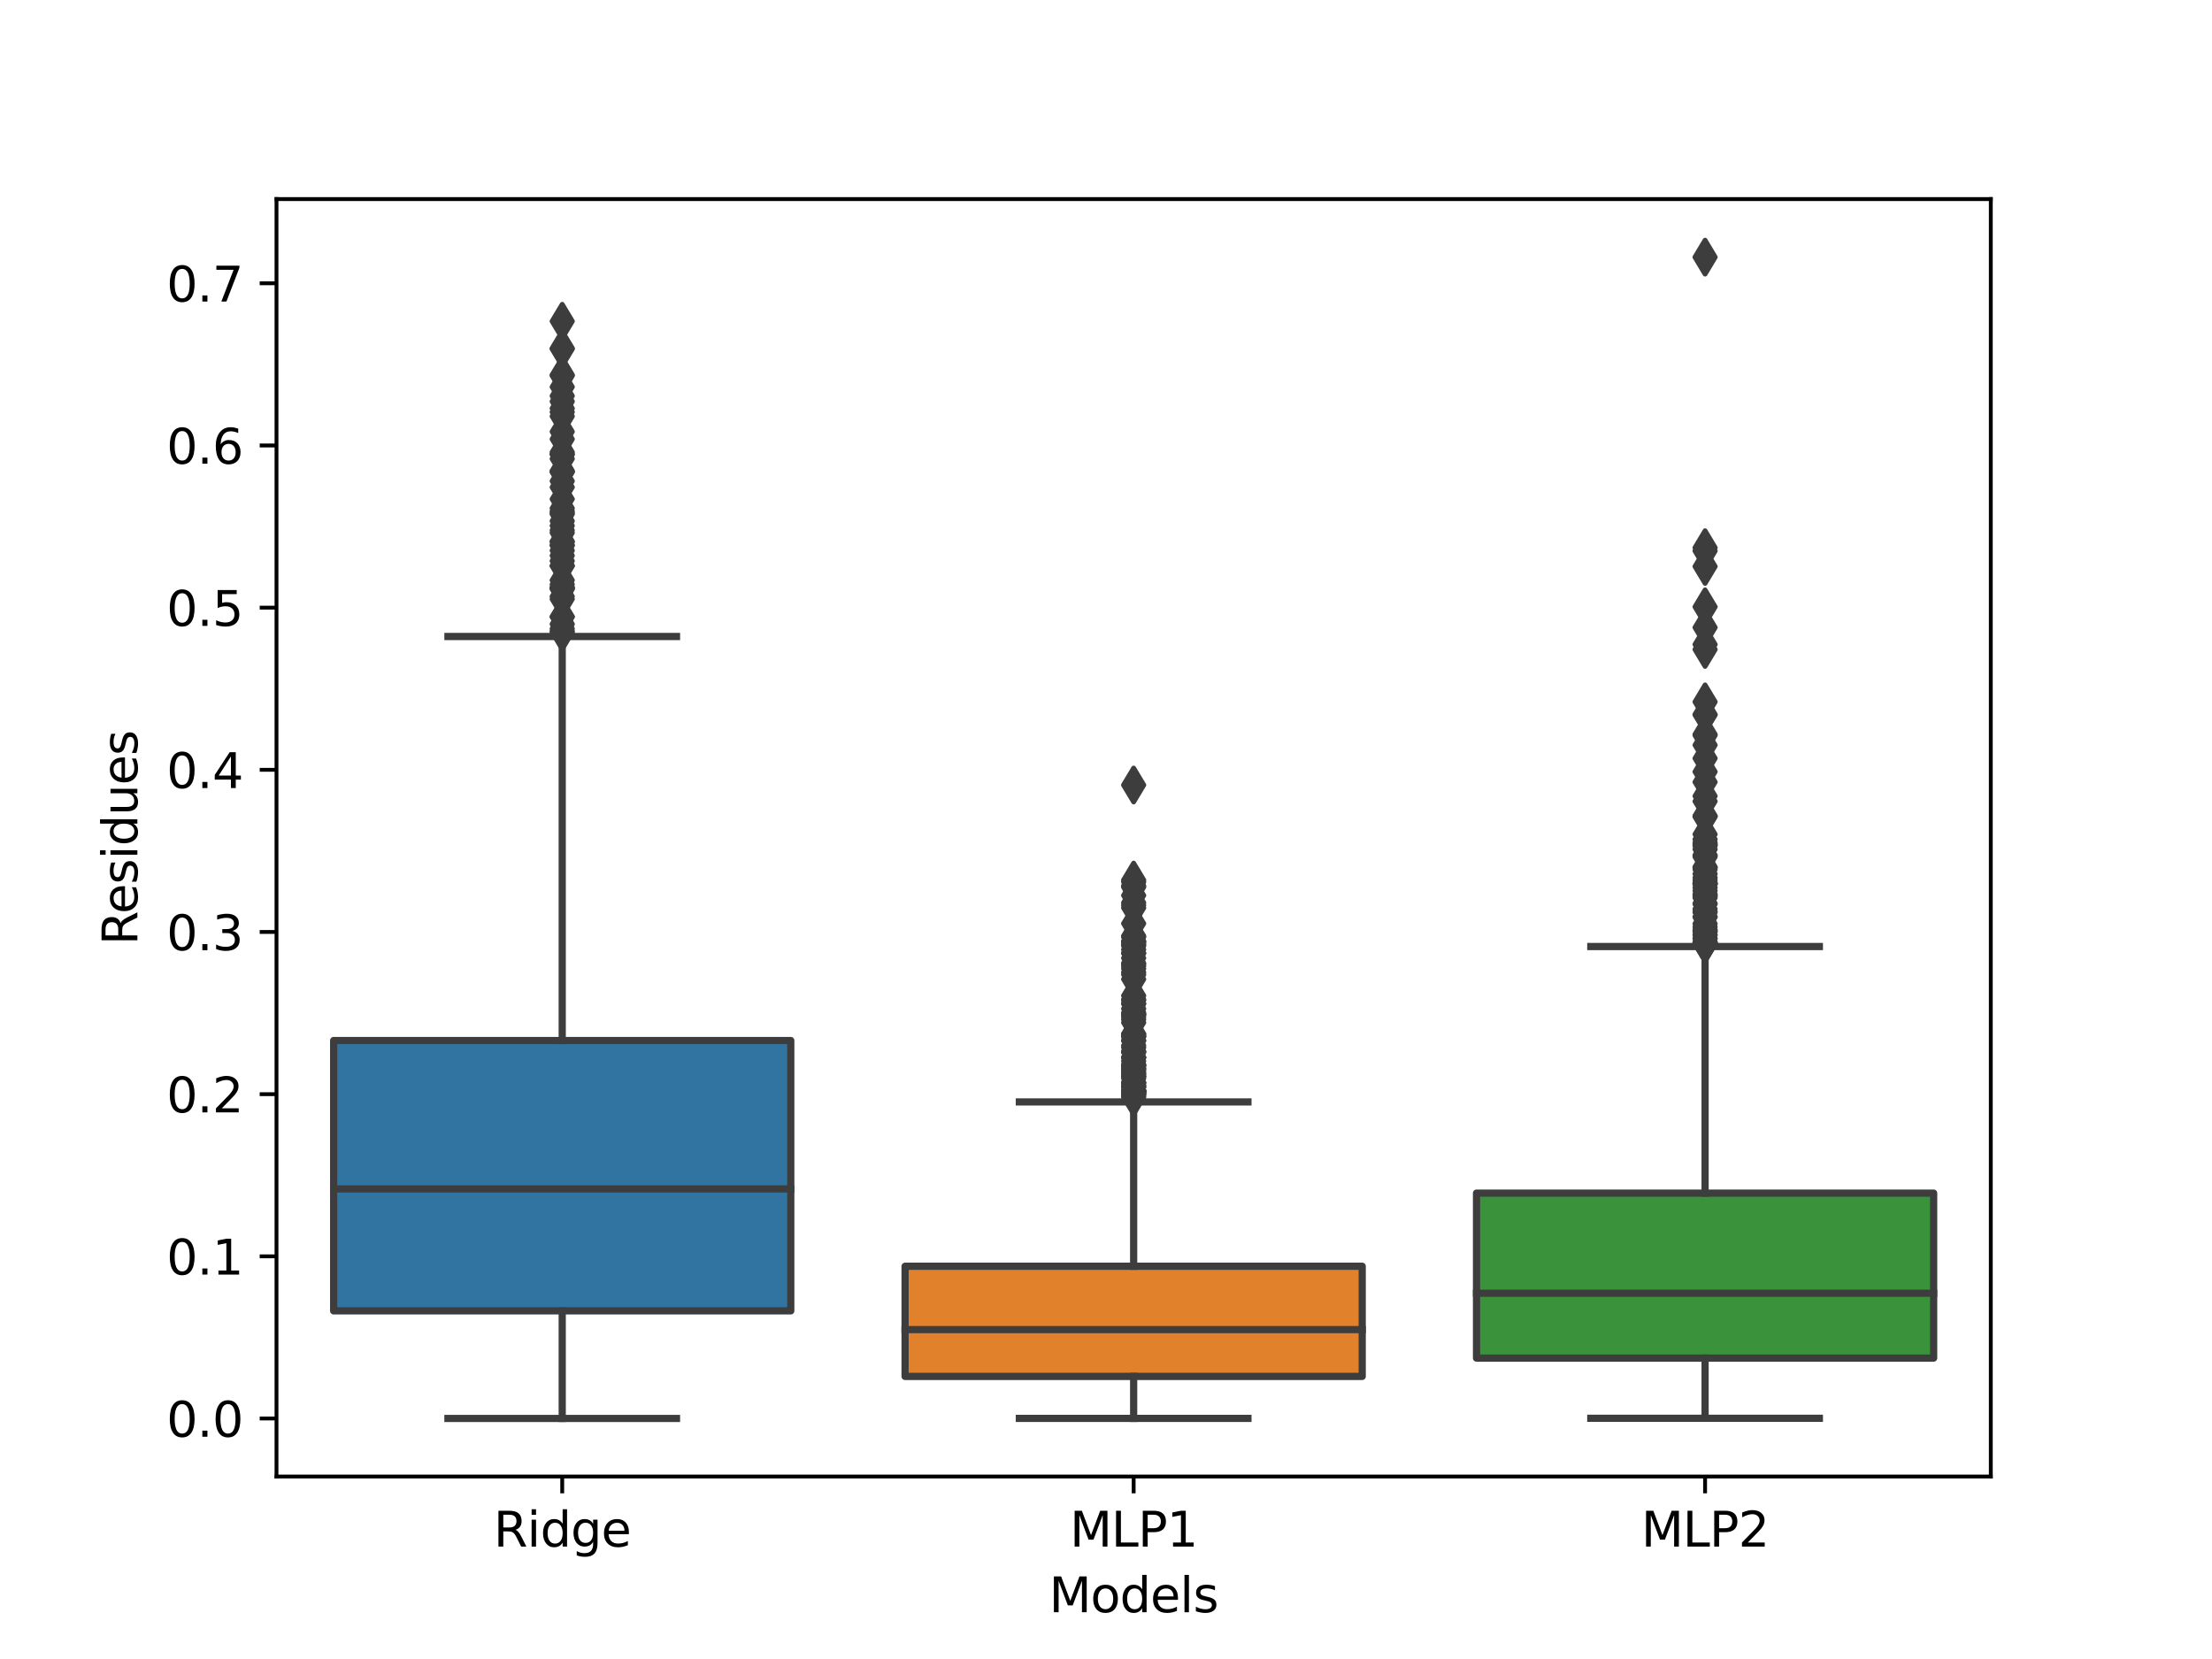<?xml version="1.0" encoding="utf-8" standalone="no"?>
<!DOCTYPE svg PUBLIC "-//W3C//DTD SVG 1.1//EN"
  "http://www.w3.org/Graphics/SVG/1.1/DTD/svg11.dtd">
<svg xmlns:xlink="http://www.w3.org/1999/xlink" width="460.8pt" height="345.6pt" viewBox="0 0 460.8 345.6" xmlns="http://www.w3.org/2000/svg" version="1.1">
 <defs>
  <style type="text/css">*{stroke-linejoin: round; stroke-linecap: butt}</style>
 </defs>
 <g id="figure_1">
  <g id="patch_1">
   <path d="M 0 345.6 
L 460.8 345.6 
L 460.8 0 
L 0 0 
z
" style="fill: #ffffff"/>
  </g>
  <g id="axes_1">
   <g id="patch_2">
    <path d="M 57.6 307.584 
L 414.72 307.584 
L 414.72 41.472 
L 57.6 41.472 
z
" style="fill: #ffffff"/>
   </g>
   <g id="patch_3">
    <path d="M 69.504 273.081 
L 164.736 273.081 
L 164.736 216.758 
L 69.504 216.758 
L 69.504 273.081 
z
" clip-path="url(#p93de36a800)" style="fill: #3274a1; stroke: #3d3d3d; stroke-width: 1.5; stroke-linejoin: miter"/>
   </g>
   <g id="patch_4">
    <path d="M 188.544 286.735 
L 283.776 286.735 
L 283.776 263.781 
L 188.544 263.781 
L 188.544 286.735 
z
" clip-path="url(#p93de36a800)" style="fill: #e1812c; stroke: #3d3d3d; stroke-width: 1.5; stroke-linejoin: miter"/>
   </g>
   <g id="patch_5">
    <path d="M 307.584 282.92 
L 402.816 282.92 
L 402.816 248.547 
L 307.584 248.547 
L 307.584 282.92 
z
" clip-path="url(#p93de36a800)" style="fill: #3a923a; stroke: #3d3d3d; stroke-width: 1.5; stroke-linejoin: miter"/>
   </g>
   <g id="matplotlib.axis_1">
    <g id="xtick_1">
     <g id="line2d_1">
      <defs>
       <path id="m344944b3ef" d="M 0 0 
L 0 3.5 
" style="stroke: #000000; stroke-width: 0.8"/>
      </defs>
      <g>
       <use xlink:href="#m344944b3ef" x="117.12" y="307.584" style="stroke: #000000; stroke-width: 0.8"/>
      </g>
     </g>
     <g id="text_1">
      <!-- Ridge -->
      <g transform="translate(102.832 322.182) scale(0.1 -0.1)">
       <defs>
        <path id="DejaVuSans-52" d="M 2841 2188 
Q 3044 2119 3236 1894 
Q 3428 1669 3622 1275 
L 4263 0 
L 3584 0 
L 2988 1197 
Q 2756 1666 2539 1819 
Q 2322 1972 1947 1972 
L 1259 1972 
L 1259 0 
L 628 0 
L 628 4666 
L 2053 4666 
Q 2853 4666 3247 4331 
Q 3641 3997 3641 3322 
Q 3641 2881 3436 2590 
Q 3231 2300 2841 2188 
z
M 1259 4147 
L 1259 2491 
L 2053 2491 
Q 2509 2491 2742 2702 
Q 2975 2913 2975 3322 
Q 2975 3731 2742 3939 
Q 2509 4147 2053 4147 
L 1259 4147 
z
" transform="scale(0.016)"/>
        <path id="DejaVuSans-69" d="M 603 3500 
L 1178 3500 
L 1178 0 
L 603 0 
L 603 3500 
z
M 603 4863 
L 1178 4863 
L 1178 4134 
L 603 4134 
L 603 4863 
z
" transform="scale(0.016)"/>
        <path id="DejaVuSans-64" d="M 2906 2969 
L 2906 4863 
L 3481 4863 
L 3481 0 
L 2906 0 
L 2906 525 
Q 2725 213 2448 61 
Q 2172 -91 1784 -91 
Q 1150 -91 751 415 
Q 353 922 353 1747 
Q 353 2572 751 3078 
Q 1150 3584 1784 3584 
Q 2172 3584 2448 3432 
Q 2725 3281 2906 2969 
z
M 947 1747 
Q 947 1113 1208 752 
Q 1469 391 1925 391 
Q 2381 391 2643 752 
Q 2906 1113 2906 1747 
Q 2906 2381 2643 2742 
Q 2381 3103 1925 3103 
Q 1469 3103 1208 2742 
Q 947 2381 947 1747 
z
" transform="scale(0.016)"/>
        <path id="DejaVuSans-67" d="M 2906 1791 
Q 2906 2416 2648 2759 
Q 2391 3103 1925 3103 
Q 1463 3103 1205 2759 
Q 947 2416 947 1791 
Q 947 1169 1205 825 
Q 1463 481 1925 481 
Q 2391 481 2648 825 
Q 2906 1169 2906 1791 
z
M 3481 434 
Q 3481 -459 3084 -895 
Q 2688 -1331 1869 -1331 
Q 1566 -1331 1297 -1286 
Q 1028 -1241 775 -1147 
L 775 -588 
Q 1028 -725 1275 -790 
Q 1522 -856 1778 -856 
Q 2344 -856 2625 -561 
Q 2906 -266 2906 331 
L 2906 616 
Q 2728 306 2450 153 
Q 2172 0 1784 0 
Q 1141 0 747 490 
Q 353 981 353 1791 
Q 353 2603 747 3093 
Q 1141 3584 1784 3584 
Q 2172 3584 2450 3431 
Q 2728 3278 2906 2969 
L 2906 3500 
L 3481 3500 
L 3481 434 
z
" transform="scale(0.016)"/>
        <path id="DejaVuSans-65" d="M 3597 1894 
L 3597 1613 
L 953 1613 
Q 991 1019 1311 708 
Q 1631 397 2203 397 
Q 2534 397 2845 478 
Q 3156 559 3463 722 
L 3463 178 
Q 3153 47 2828 -22 
Q 2503 -91 2169 -91 
Q 1331 -91 842 396 
Q 353 884 353 1716 
Q 353 2575 817 3079 
Q 1281 3584 2069 3584 
Q 2775 3584 3186 3129 
Q 3597 2675 3597 1894 
z
M 3022 2063 
Q 3016 2534 2758 2815 
Q 2500 3097 2075 3097 
Q 1594 3097 1305 2825 
Q 1016 2553 972 2059 
L 3022 2063 
z
" transform="scale(0.016)"/>
       </defs>
       <use xlink:href="#DejaVuSans-52"/>
       <use xlink:href="#DejaVuSans-69" x="69.482"/>
       <use xlink:href="#DejaVuSans-64" x="97.266"/>
       <use xlink:href="#DejaVuSans-67" x="160.742"/>
       <use xlink:href="#DejaVuSans-65" x="224.219"/>
      </g>
     </g>
    </g>
    <g id="xtick_2">
     <g id="line2d_2">
      <g>
       <use xlink:href="#m344944b3ef" x="236.16" y="307.584" style="stroke: #000000; stroke-width: 0.8"/>
      </g>
     </g>
     <g id="text_2">
      <!-- MLP1 -->
      <g transform="translate(222.864 322.182) scale(0.1 -0.1)">
       <defs>
        <path id="DejaVuSans-4d" d="M 628 4666 
L 1569 4666 
L 2759 1491 
L 3956 4666 
L 4897 4666 
L 4897 0 
L 4281 0 
L 4281 4097 
L 3078 897 
L 2444 897 
L 1241 4097 
L 1241 0 
L 628 0 
L 628 4666 
z
" transform="scale(0.016)"/>
        <path id="DejaVuSans-4c" d="M 628 4666 
L 1259 4666 
L 1259 531 
L 3531 531 
L 3531 0 
L 628 0 
L 628 4666 
z
" transform="scale(0.016)"/>
        <path id="DejaVuSans-50" d="M 1259 4147 
L 1259 2394 
L 2053 2394 
Q 2494 2394 2734 2622 
Q 2975 2850 2975 3272 
Q 2975 3691 2734 3919 
Q 2494 4147 2053 4147 
L 1259 4147 
z
M 628 4666 
L 2053 4666 
Q 2838 4666 3239 4311 
Q 3641 3956 3641 3272 
Q 3641 2581 3239 2228 
Q 2838 1875 2053 1875 
L 1259 1875 
L 1259 0 
L 628 0 
L 628 4666 
z
" transform="scale(0.016)"/>
        <path id="DejaVuSans-31" d="M 794 531 
L 1825 531 
L 1825 4091 
L 703 3866 
L 703 4441 
L 1819 4666 
L 2450 4666 
L 2450 531 
L 3481 531 
L 3481 0 
L 794 0 
L 794 531 
z
" transform="scale(0.016)"/>
       </defs>
       <use xlink:href="#DejaVuSans-4d"/>
       <use xlink:href="#DejaVuSans-4c" x="86.279"/>
       <use xlink:href="#DejaVuSans-50" x="141.992"/>
       <use xlink:href="#DejaVuSans-31" x="202.295"/>
      </g>
     </g>
    </g>
    <g id="xtick_3">
     <g id="line2d_3">
      <g>
       <use xlink:href="#m344944b3ef" x="355.2" y="307.584" style="stroke: #000000; stroke-width: 0.8"/>
      </g>
     </g>
     <g id="text_3">
      <!-- MLP2 -->
      <g transform="translate(341.904 322.182) scale(0.1 -0.1)">
       <defs>
        <path id="DejaVuSans-32" d="M 1228 531 
L 3431 531 
L 3431 0 
L 469 0 
L 469 531 
Q 828 903 1448 1529 
Q 2069 2156 2228 2338 
Q 2531 2678 2651 2914 
Q 2772 3150 2772 3378 
Q 2772 3750 2511 3984 
Q 2250 4219 1831 4219 
Q 1534 4219 1204 4116 
Q 875 4013 500 3803 
L 500 4441 
Q 881 4594 1212 4672 
Q 1544 4750 1819 4750 
Q 2544 4750 2975 4387 
Q 3406 4025 3406 3419 
Q 3406 3131 3298 2873 
Q 3191 2616 2906 2266 
Q 2828 2175 2409 1742 
Q 1991 1309 1228 531 
z
" transform="scale(0.016)"/>
       </defs>
       <use xlink:href="#DejaVuSans-4d"/>
       <use xlink:href="#DejaVuSans-4c" x="86.279"/>
       <use xlink:href="#DejaVuSans-50" x="141.992"/>
       <use xlink:href="#DejaVuSans-32" x="202.295"/>
      </g>
     </g>
    </g>
    <g id="text_4">
     <!-- Models -->
     <g transform="translate(218.542 335.861) scale(0.1 -0.1)">
      <defs>
       <path id="DejaVuSans-6f" d="M 1959 3097 
Q 1497 3097 1228 2736 
Q 959 2375 959 1747 
Q 959 1119 1226 758 
Q 1494 397 1959 397 
Q 2419 397 2687 759 
Q 2956 1122 2956 1747 
Q 2956 2369 2687 2733 
Q 2419 3097 1959 3097 
z
M 1959 3584 
Q 2709 3584 3137 3096 
Q 3566 2609 3566 1747 
Q 3566 888 3137 398 
Q 2709 -91 1959 -91 
Q 1206 -91 779 398 
Q 353 888 353 1747 
Q 353 2609 779 3096 
Q 1206 3584 1959 3584 
z
" transform="scale(0.016)"/>
       <path id="DejaVuSans-6c" d="M 603 4863 
L 1178 4863 
L 1178 0 
L 603 0 
L 603 4863 
z
" transform="scale(0.016)"/>
       <path id="DejaVuSans-73" d="M 2834 3397 
L 2834 2853 
Q 2591 2978 2328 3040 
Q 2066 3103 1784 3103 
Q 1356 3103 1142 2972 
Q 928 2841 928 2578 
Q 928 2378 1081 2264 
Q 1234 2150 1697 2047 
L 1894 2003 
Q 2506 1872 2764 1633 
Q 3022 1394 3022 966 
Q 3022 478 2636 193 
Q 2250 -91 1575 -91 
Q 1294 -91 989 -36 
Q 684 19 347 128 
L 347 722 
Q 666 556 975 473 
Q 1284 391 1588 391 
Q 1994 391 2212 530 
Q 2431 669 2431 922 
Q 2431 1156 2273 1281 
Q 2116 1406 1581 1522 
L 1381 1569 
Q 847 1681 609 1914 
Q 372 2147 372 2553 
Q 372 3047 722 3315 
Q 1072 3584 1716 3584 
Q 2034 3584 2315 3537 
Q 2597 3491 2834 3397 
z
" transform="scale(0.016)"/>
      </defs>
      <use xlink:href="#DejaVuSans-4d"/>
      <use xlink:href="#DejaVuSans-6f" x="86.279"/>
      <use xlink:href="#DejaVuSans-64" x="147.461"/>
      <use xlink:href="#DejaVuSans-65" x="210.938"/>
      <use xlink:href="#DejaVuSans-6c" x="272.461"/>
      <use xlink:href="#DejaVuSans-73" x="300.244"/>
     </g>
    </g>
   </g>
   <g id="matplotlib.axis_2">
    <g id="ytick_1">
     <g id="line2d_4">
      <defs>
       <path id="m35e9b4417d" d="M 0 0 
L -3.5 0 
" style="stroke: #000000; stroke-width: 0.8"/>
      </defs>
      <g>
       <use xlink:href="#m35e9b4417d" x="57.6" y="295.499" style="stroke: #000000; stroke-width: 0.8"/>
      </g>
     </g>
     <g id="text_5">
      <!-- 0.0 -->
      <g transform="translate(34.697 299.298) scale(0.1 -0.1)">
       <defs>
        <path id="DejaVuSans-30" d="M 2034 4250 
Q 1547 4250 1301 3770 
Q 1056 3291 1056 2328 
Q 1056 1369 1301 889 
Q 1547 409 2034 409 
Q 2525 409 2770 889 
Q 3016 1369 3016 2328 
Q 3016 3291 2770 3770 
Q 2525 4250 2034 4250 
z
M 2034 4750 
Q 2819 4750 3233 4129 
Q 3647 3509 3647 2328 
Q 3647 1150 3233 529 
Q 2819 -91 2034 -91 
Q 1250 -91 836 529 
Q 422 1150 422 2328 
Q 422 3509 836 4129 
Q 1250 4750 2034 4750 
z
" transform="scale(0.016)"/>
        <path id="DejaVuSans-2e" d="M 684 794 
L 1344 794 
L 1344 0 
L 684 0 
L 684 794 
z
" transform="scale(0.016)"/>
       </defs>
       <use xlink:href="#DejaVuSans-30"/>
       <use xlink:href="#DejaVuSans-2e" x="63.623"/>
       <use xlink:href="#DejaVuSans-30" x="95.41"/>
      </g>
     </g>
    </g>
    <g id="ytick_2">
     <g id="line2d_5">
      <g>
       <use xlink:href="#m35e9b4417d" x="57.6" y="261.715" style="stroke: #000000; stroke-width: 0.8"/>
      </g>
     </g>
     <g id="text_6">
      <!-- 0.1 -->
      <g transform="translate(34.697 265.515) scale(0.1 -0.1)">
       <use xlink:href="#DejaVuSans-30"/>
       <use xlink:href="#DejaVuSans-2e" x="63.623"/>
       <use xlink:href="#DejaVuSans-31" x="95.41"/>
      </g>
     </g>
    </g>
    <g id="ytick_3">
     <g id="line2d_6">
      <g>
       <use xlink:href="#m35e9b4417d" x="57.6" y="227.932" style="stroke: #000000; stroke-width: 0.8"/>
      </g>
     </g>
     <g id="text_7">
      <!-- 0.2 -->
      <g transform="translate(34.697 231.731) scale(0.1 -0.1)">
       <use xlink:href="#DejaVuSans-30"/>
       <use xlink:href="#DejaVuSans-2e" x="63.623"/>
       <use xlink:href="#DejaVuSans-32" x="95.41"/>
      </g>
     </g>
    </g>
    <g id="ytick_4">
     <g id="line2d_7">
      <g>
       <use xlink:href="#m35e9b4417d" x="57.6" y="194.149" style="stroke: #000000; stroke-width: 0.8"/>
      </g>
     </g>
     <g id="text_8">
      <!-- 0.3 -->
      <g transform="translate(34.697 197.948) scale(0.1 -0.1)">
       <defs>
        <path id="DejaVuSans-33" d="M 2597 2516 
Q 3050 2419 3304 2112 
Q 3559 1806 3559 1356 
Q 3559 666 3084 287 
Q 2609 -91 1734 -91 
Q 1441 -91 1130 -33 
Q 819 25 488 141 
L 488 750 
Q 750 597 1062 519 
Q 1375 441 1716 441 
Q 2309 441 2620 675 
Q 2931 909 2931 1356 
Q 2931 1769 2642 2001 
Q 2353 2234 1838 2234 
L 1294 2234 
L 1294 2753 
L 1863 2753 
Q 2328 2753 2575 2939 
Q 2822 3125 2822 3475 
Q 2822 3834 2567 4026 
Q 2313 4219 1838 4219 
Q 1578 4219 1281 4162 
Q 984 4106 628 3988 
L 628 4550 
Q 988 4650 1302 4700 
Q 1616 4750 1894 4750 
Q 2613 4750 3031 4423 
Q 3450 4097 3450 3541 
Q 3450 3153 3228 2886 
Q 3006 2619 2597 2516 
z
" transform="scale(0.016)"/>
       </defs>
       <use xlink:href="#DejaVuSans-30"/>
       <use xlink:href="#DejaVuSans-2e" x="63.623"/>
       <use xlink:href="#DejaVuSans-33" x="95.41"/>
      </g>
     </g>
    </g>
    <g id="ytick_5">
     <g id="line2d_8">
      <g>
       <use xlink:href="#m35e9b4417d" x="57.6" y="160.365" style="stroke: #000000; stroke-width: 0.8"/>
      </g>
     </g>
     <g id="text_9">
      <!-- 0.4 -->
      <g transform="translate(34.697 164.165) scale(0.1 -0.1)">
       <defs>
        <path id="DejaVuSans-34" d="M 2419 4116 
L 825 1625 
L 2419 1625 
L 2419 4116 
z
M 2253 4666 
L 3047 4666 
L 3047 1625 
L 3713 1625 
L 3713 1100 
L 3047 1100 
L 3047 0 
L 2419 0 
L 2419 1100 
L 313 1100 
L 313 1709 
L 2253 4666 
z
" transform="scale(0.016)"/>
       </defs>
       <use xlink:href="#DejaVuSans-30"/>
       <use xlink:href="#DejaVuSans-2e" x="63.623"/>
       <use xlink:href="#DejaVuSans-34" x="95.41"/>
      </g>
     </g>
    </g>
    <g id="ytick_6">
     <g id="line2d_9">
      <g>
       <use xlink:href="#m35e9b4417d" x="57.6" y="126.582" style="stroke: #000000; stroke-width: 0.8"/>
      </g>
     </g>
     <g id="text_10">
      <!-- 0.5 -->
      <g transform="translate(34.697 130.381) scale(0.1 -0.1)">
       <defs>
        <path id="DejaVuSans-35" d="M 691 4666 
L 3169 4666 
L 3169 4134 
L 1269 4134 
L 1269 2991 
Q 1406 3038 1543 3061 
Q 1681 3084 1819 3084 
Q 2600 3084 3056 2656 
Q 3513 2228 3513 1497 
Q 3513 744 3044 326 
Q 2575 -91 1722 -91 
Q 1428 -91 1123 -41 
Q 819 9 494 109 
L 494 744 
Q 775 591 1075 516 
Q 1375 441 1709 441 
Q 2250 441 2565 725 
Q 2881 1009 2881 1497 
Q 2881 1984 2565 2268 
Q 2250 2553 1709 2553 
Q 1456 2553 1204 2497 
Q 953 2441 691 2322 
L 691 4666 
z
" transform="scale(0.016)"/>
       </defs>
       <use xlink:href="#DejaVuSans-30"/>
       <use xlink:href="#DejaVuSans-2e" x="63.623"/>
       <use xlink:href="#DejaVuSans-35" x="95.41"/>
      </g>
     </g>
    </g>
    <g id="ytick_7">
     <g id="line2d_10">
      <g>
       <use xlink:href="#m35e9b4417d" x="57.6" y="92.799" style="stroke: #000000; stroke-width: 0.8"/>
      </g>
     </g>
     <g id="text_11">
      <!-- 0.6 -->
      <g transform="translate(34.697 96.598) scale(0.1 -0.1)">
       <defs>
        <path id="DejaVuSans-36" d="M 2113 2584 
Q 1688 2584 1439 2293 
Q 1191 2003 1191 1497 
Q 1191 994 1439 701 
Q 1688 409 2113 409 
Q 2538 409 2786 701 
Q 3034 994 3034 1497 
Q 3034 2003 2786 2293 
Q 2538 2584 2113 2584 
z
M 3366 4563 
L 3366 3988 
Q 3128 4100 2886 4159 
Q 2644 4219 2406 4219 
Q 1781 4219 1451 3797 
Q 1122 3375 1075 2522 
Q 1259 2794 1537 2939 
Q 1816 3084 2150 3084 
Q 2853 3084 3261 2657 
Q 3669 2231 3669 1497 
Q 3669 778 3244 343 
Q 2819 -91 2113 -91 
Q 1303 -91 875 529 
Q 447 1150 447 2328 
Q 447 3434 972 4092 
Q 1497 4750 2381 4750 
Q 2619 4750 2861 4703 
Q 3103 4656 3366 4563 
z
" transform="scale(0.016)"/>
       </defs>
       <use xlink:href="#DejaVuSans-30"/>
       <use xlink:href="#DejaVuSans-2e" x="63.623"/>
       <use xlink:href="#DejaVuSans-36" x="95.41"/>
      </g>
     </g>
    </g>
    <g id="ytick_8">
     <g id="line2d_11">
      <g>
       <use xlink:href="#m35e9b4417d" x="57.6" y="59.015" style="stroke: #000000; stroke-width: 0.8"/>
      </g>
     </g>
     <g id="text_12">
      <!-- 0.7 -->
      <g transform="translate(34.697 62.815) scale(0.1 -0.1)">
       <defs>
        <path id="DejaVuSans-37" d="M 525 4666 
L 3525 4666 
L 3525 4397 
L 1831 0 
L 1172 0 
L 2766 4134 
L 525 4134 
L 525 4666 
z
" transform="scale(0.016)"/>
       </defs>
       <use xlink:href="#DejaVuSans-30"/>
       <use xlink:href="#DejaVuSans-2e" x="63.623"/>
       <use xlink:href="#DejaVuSans-37" x="95.41"/>
      </g>
     </g>
    </g>
    <g id="text_13">
     <!-- Residues -->
     <g transform="translate(28.617 196.872) rotate(-90) scale(0.1 -0.1)">
      <defs>
       <path id="DejaVuSans-75" d="M 544 1381 
L 544 3500 
L 1119 3500 
L 1119 1403 
Q 1119 906 1312 657 
Q 1506 409 1894 409 
Q 2359 409 2629 706 
Q 2900 1003 2900 1516 
L 2900 3500 
L 3475 3500 
L 3475 0 
L 2900 0 
L 2900 538 
Q 2691 219 2414 64 
Q 2138 -91 1772 -91 
Q 1169 -91 856 284 
Q 544 659 544 1381 
z
M 1991 3584 
L 1991 3584 
z
" transform="scale(0.016)"/>
      </defs>
      <use xlink:href="#DejaVuSans-52"/>
      <use xlink:href="#DejaVuSans-65" x="64.982"/>
      <use xlink:href="#DejaVuSans-73" x="126.506"/>
      <use xlink:href="#DejaVuSans-69" x="178.605"/>
      <use xlink:href="#DejaVuSans-64" x="206.389"/>
      <use xlink:href="#DejaVuSans-75" x="269.865"/>
      <use xlink:href="#DejaVuSans-65" x="333.244"/>
      <use xlink:href="#DejaVuSans-73" x="394.768"/>
     </g>
    </g>
   </g>
   <g id="line2d_12">
    <path d="M 117.12 273.081 
L 117.12 295.488 
" clip-path="url(#p93de36a800)" style="fill: none; stroke: #3d3d3d; stroke-width: 1.5; stroke-linecap: square"/>
   </g>
   <g id="line2d_13">
    <path d="M 117.12 216.758 
L 117.12 132.593 
" clip-path="url(#p93de36a800)" style="fill: none; stroke: #3d3d3d; stroke-width: 1.5; stroke-linecap: square"/>
   </g>
   <g id="line2d_14">
    <path d="M 93.312 295.488 
L 140.928 295.488 
" clip-path="url(#p93de36a800)" style="fill: none; stroke: #3d3d3d; stroke-width: 1.5; stroke-linecap: square"/>
   </g>
   <g id="line2d_15">
    <path d="M 93.312 132.593 
L 140.928 132.593 
" clip-path="url(#p93de36a800)" style="fill: none; stroke: #3d3d3d; stroke-width: 1.5; stroke-linecap: square"/>
   </g>
   <g id="line2d_16">
    <defs>
     <path id="m64e83b81c3" d="M -0 3.536 
L 2.121 0 
L -0 -3.536 
L -2.121 -0 
z
" style="stroke: #3d3d3d; stroke-linejoin: miter"/>
    </defs>
    <g clip-path="url(#p93de36a800)">
     <use xlink:href="#m64e83b81c3" x="117.12" y="131.683" style="fill: #3d3d3d; stroke: #3d3d3d; stroke-linejoin: miter"/>
     <use xlink:href="#m64e83b81c3" x="117.12" y="128.466" style="fill: #3d3d3d; stroke: #3d3d3d; stroke-linejoin: miter"/>
     <use xlink:href="#m64e83b81c3" x="117.12" y="116.856" style="fill: #3d3d3d; stroke: #3d3d3d; stroke-linejoin: miter"/>
     <use xlink:href="#m64e83b81c3" x="117.12" y="91.475" style="fill: #3d3d3d; stroke: #3d3d3d; stroke-linejoin: miter"/>
     <use xlink:href="#m64e83b81c3" x="117.12" y="83.643" style="fill: #3d3d3d; stroke: #3d3d3d; stroke-linejoin: miter"/>
     <use xlink:href="#m64e83b81c3" x="117.12" y="85.083" style="fill: #3d3d3d; stroke: #3d3d3d; stroke-linejoin: miter"/>
     <use xlink:href="#m64e83b81c3" x="117.12" y="98.247" style="fill: #3d3d3d; stroke: #3d3d3d; stroke-linejoin: miter"/>
     <use xlink:href="#m64e83b81c3" x="117.12" y="101.491" style="fill: #3d3d3d; stroke: #3d3d3d; stroke-linejoin: miter"/>
     <use xlink:href="#m64e83b81c3" x="117.12" y="95.574" style="fill: #3d3d3d; stroke: #3d3d3d; stroke-linejoin: miter"/>
     <use xlink:href="#m64e83b81c3" x="117.12" y="100.223" style="fill: #3d3d3d; stroke: #3d3d3d; stroke-linejoin: miter"/>
     <use xlink:href="#m64e83b81c3" x="117.12" y="124.246" style="fill: #3d3d3d; stroke: #3d3d3d; stroke-linejoin: miter"/>
     <use xlink:href="#m64e83b81c3" x="117.12" y="82.473" style="fill: #3d3d3d; stroke: #3d3d3d; stroke-linejoin: miter"/>
     <use xlink:href="#m64e83b81c3" x="117.12" y="98.363" style="fill: #3d3d3d; stroke: #3d3d3d; stroke-linejoin: miter"/>
     <use xlink:href="#m64e83b81c3" x="117.12" y="94.696" style="fill: #3d3d3d; stroke: #3d3d3d; stroke-linejoin: miter"/>
     <use xlink:href="#m64e83b81c3" x="117.12" y="121.749" style="fill: #3d3d3d; stroke: #3d3d3d; stroke-linejoin: miter"/>
     <use xlink:href="#m64e83b81c3" x="117.12" y="108.532" style="fill: #3d3d3d; stroke: #3d3d3d; stroke-linejoin: miter"/>
     <use xlink:href="#m64e83b81c3" x="117.12" y="109.519" style="fill: #3d3d3d; stroke: #3d3d3d; stroke-linejoin: miter"/>
     <use xlink:href="#m64e83b81c3" x="117.12" y="106.459" style="fill: #3d3d3d; stroke: #3d3d3d; stroke-linejoin: miter"/>
     <use xlink:href="#m64e83b81c3" x="117.12" y="122.601" style="fill: #3d3d3d; stroke: #3d3d3d; stroke-linejoin: miter"/>
     <use xlink:href="#m64e83b81c3" x="117.12" y="112.757" style="fill: #3d3d3d; stroke: #3d3d3d; stroke-linejoin: miter"/>
     <use xlink:href="#m64e83b81c3" x="117.12" y="113.571" style="fill: #3d3d3d; stroke: #3d3d3d; stroke-linejoin: miter"/>
     <use xlink:href="#m64e83b81c3" x="117.12" y="122.715" style="fill: #3d3d3d; stroke: #3d3d3d; stroke-linejoin: miter"/>
     <use xlink:href="#m64e83b81c3" x="117.12" y="80.598" style="fill: #3d3d3d; stroke: #3d3d3d; stroke-linejoin: miter"/>
     <use xlink:href="#m64e83b81c3" x="117.12" y="112.929" style="fill: #3d3d3d; stroke: #3d3d3d; stroke-linejoin: miter"/>
     <use xlink:href="#m64e83b81c3" x="117.12" y="113.635" style="fill: #3d3d3d; stroke: #3d3d3d; stroke-linejoin: miter"/>
     <use xlink:href="#m64e83b81c3" x="117.12" y="111.003" style="fill: #3d3d3d; stroke: #3d3d3d; stroke-linejoin: miter"/>
     <use xlink:href="#m64e83b81c3" x="117.12" y="106.847" style="fill: #3d3d3d; stroke: #3d3d3d; stroke-linejoin: miter"/>
     <use xlink:href="#m64e83b81c3" x="117.12" y="128.495" style="fill: #3d3d3d; stroke: #3d3d3d; stroke-linejoin: miter"/>
     <use xlink:href="#m64e83b81c3" x="117.12" y="86.721" style="fill: #3d3d3d; stroke: #3d3d3d; stroke-linejoin: miter"/>
     <use xlink:href="#m64e83b81c3" x="117.12" y="114.686" style="fill: #3d3d3d; stroke: #3d3d3d; stroke-linejoin: miter"/>
     <use xlink:href="#m64e83b81c3" x="117.12" y="72.684" style="fill: #3d3d3d; stroke: #3d3d3d; stroke-linejoin: miter"/>
     <use xlink:href="#m64e83b81c3" x="117.12" y="122.356" style="fill: #3d3d3d; stroke: #3d3d3d; stroke-linejoin: miter"/>
     <use xlink:href="#m64e83b81c3" x="117.12" y="130.974" style="fill: #3d3d3d; stroke: #3d3d3d; stroke-linejoin: miter"/>
     <use xlink:href="#m64e83b81c3" x="117.12" y="107.11" style="fill: #3d3d3d; stroke: #3d3d3d; stroke-linejoin: miter"/>
     <use xlink:href="#m64e83b81c3" x="117.12" y="117.877" style="fill: #3d3d3d; stroke: #3d3d3d; stroke-linejoin: miter"/>
     <use xlink:href="#m64e83b81c3" x="117.12" y="85.843" style="fill: #3d3d3d; stroke: #3d3d3d; stroke-linejoin: miter"/>
     <use xlink:href="#m64e83b81c3" x="117.12" y="94.185" style="fill: #3d3d3d; stroke: #3d3d3d; stroke-linejoin: miter"/>
     <use xlink:href="#m64e83b81c3" x="117.12" y="98.066" style="fill: #3d3d3d; stroke: #3d3d3d; stroke-linejoin: miter"/>
     <use xlink:href="#m64e83b81c3" x="117.12" y="120.872" style="fill: #3d3d3d; stroke: #3d3d3d; stroke-linejoin: miter"/>
     <use xlink:href="#m64e83b81c3" x="117.12" y="117.868" style="fill: #3d3d3d; stroke: #3d3d3d; stroke-linejoin: miter"/>
     <use xlink:href="#m64e83b81c3" x="117.12" y="124.799" style="fill: #3d3d3d; stroke: #3d3d3d; stroke-linejoin: miter"/>
     <use xlink:href="#m64e83b81c3" x="117.12" y="78.088" style="fill: #3d3d3d; stroke: #3d3d3d; stroke-linejoin: miter"/>
     <use xlink:href="#m64e83b81c3" x="117.12" y="72.562" style="fill: #3d3d3d; stroke: #3d3d3d; stroke-linejoin: miter"/>
     <use xlink:href="#m64e83b81c3" x="117.12" y="66.923" style="fill: #3d3d3d; stroke: #3d3d3d; stroke-linejoin: miter"/>
     <use xlink:href="#m64e83b81c3" x="117.12" y="94.592" style="fill: #3d3d3d; stroke: #3d3d3d; stroke-linejoin: miter"/>
     <use xlink:href="#m64e83b81c3" x="117.12" y="78.266" style="fill: #3d3d3d; stroke: #3d3d3d; stroke-linejoin: miter"/>
     <use xlink:href="#m64e83b81c3" x="117.12" y="122.437" style="fill: #3d3d3d; stroke: #3d3d3d; stroke-linejoin: miter"/>
     <use xlink:href="#m64e83b81c3" x="117.12" y="130.008" style="fill: #3d3d3d; stroke: #3d3d3d; stroke-linejoin: miter"/>
     <use xlink:href="#m64e83b81c3" x="117.12" y="89.925" style="fill: #3d3d3d; stroke: #3d3d3d; stroke-linejoin: miter"/>
     <use xlink:href="#m64e83b81c3" x="117.12" y="105.876" style="fill: #3d3d3d; stroke: #3d3d3d; stroke-linejoin: miter"/>
     <use xlink:href="#m64e83b81c3" x="117.12" y="103.968" style="fill: #3d3d3d; stroke: #3d3d3d; stroke-linejoin: miter"/>
     <use xlink:href="#m64e83b81c3" x="117.12" y="131.495" style="fill: #3d3d3d; stroke: #3d3d3d; stroke-linejoin: miter"/>
     <use xlink:href="#m64e83b81c3" x="117.12" y="115.745" style="fill: #3d3d3d; stroke: #3d3d3d; stroke-linejoin: miter"/>
     <use xlink:href="#m64e83b81c3" x="117.12" y="110.473" style="fill: #3d3d3d; stroke: #3d3d3d; stroke-linejoin: miter"/>
    </g>
   </g>
   <g id="line2d_17">
    <path d="M 236.16 286.735 
L 236.16 295.477 
" clip-path="url(#p93de36a800)" style="fill: none; stroke: #3d3d3d; stroke-width: 1.5; stroke-linecap: square"/>
   </g>
   <g id="line2d_18">
    <path d="M 236.16 263.781 
L 236.16 229.547 
" clip-path="url(#p93de36a800)" style="fill: none; stroke: #3d3d3d; stroke-width: 1.5; stroke-linecap: square"/>
   </g>
   <g id="line2d_19">
    <path d="M 212.352 295.477 
L 259.968 295.477 
" clip-path="url(#p93de36a800)" style="fill: none; stroke: #3d3d3d; stroke-width: 1.5; stroke-linecap: square"/>
   </g>
   <g id="line2d_20">
    <path d="M 212.352 229.547 
L 259.968 229.547 
" clip-path="url(#p93de36a800)" style="fill: none; stroke: #3d3d3d; stroke-width: 1.5; stroke-linecap: square"/>
   </g>
   <g id="line2d_21">
    <g clip-path="url(#p93de36a800)">
     <use xlink:href="#m64e83b81c3" x="236.16" y="227.202" style="fill: #3d3d3d; stroke: #3d3d3d; stroke-linejoin: miter"/>
     <use xlink:href="#m64e83b81c3" x="236.16" y="226.043" style="fill: #3d3d3d; stroke: #3d3d3d; stroke-linejoin: miter"/>
     <use xlink:href="#m64e83b81c3" x="236.16" y="224.676" style="fill: #3d3d3d; stroke: #3d3d3d; stroke-linejoin: miter"/>
     <use xlink:href="#m64e83b81c3" x="236.16" y="217.79" style="fill: #3d3d3d; stroke: #3d3d3d; stroke-linejoin: miter"/>
     <use xlink:href="#m64e83b81c3" x="236.16" y="211.337" style="fill: #3d3d3d; stroke: #3d3d3d; stroke-linejoin: miter"/>
     <use xlink:href="#m64e83b81c3" x="236.16" y="211.246" style="fill: #3d3d3d; stroke: #3d3d3d; stroke-linejoin: miter"/>
     <use xlink:href="#m64e83b81c3" x="236.16" y="226.223" style="fill: #3d3d3d; stroke: #3d3d3d; stroke-linejoin: miter"/>
     <use xlink:href="#m64e83b81c3" x="236.16" y="163.532" style="fill: #3d3d3d; stroke: #3d3d3d; stroke-linejoin: miter"/>
     <use xlink:href="#m64e83b81c3" x="236.16" y="194.964" style="fill: #3d3d3d; stroke: #3d3d3d; stroke-linejoin: miter"/>
     <use xlink:href="#m64e83b81c3" x="236.16" y="219.251" style="fill: #3d3d3d; stroke: #3d3d3d; stroke-linejoin: miter"/>
     <use xlink:href="#m64e83b81c3" x="236.16" y="188.044" style="fill: #3d3d3d; stroke: #3d3d3d; stroke-linejoin: miter"/>
     <use xlink:href="#m64e83b81c3" x="236.16" y="211.882" style="fill: #3d3d3d; stroke: #3d3d3d; stroke-linejoin: miter"/>
     <use xlink:href="#m64e83b81c3" x="236.16" y="215.959" style="fill: #3d3d3d; stroke: #3d3d3d; stroke-linejoin: miter"/>
     <use xlink:href="#m64e83b81c3" x="236.16" y="184.512" style="fill: #3d3d3d; stroke: #3d3d3d; stroke-linejoin: miter"/>
     <use xlink:href="#m64e83b81c3" x="236.16" y="202.548" style="fill: #3d3d3d; stroke: #3d3d3d; stroke-linejoin: miter"/>
     <use xlink:href="#m64e83b81c3" x="236.16" y="216.832" style="fill: #3d3d3d; stroke: #3d3d3d; stroke-linejoin: miter"/>
     <use xlink:href="#m64e83b81c3" x="236.16" y="225.579" style="fill: #3d3d3d; stroke: #3d3d3d; stroke-linejoin: miter"/>
     <use xlink:href="#m64e83b81c3" x="236.16" y="189.132" style="fill: #3d3d3d; stroke: #3d3d3d; stroke-linejoin: miter"/>
     <use xlink:href="#m64e83b81c3" x="236.16" y="200.621" style="fill: #3d3d3d; stroke: #3d3d3d; stroke-linejoin: miter"/>
     <use xlink:href="#m64e83b81c3" x="236.16" y="227.549" style="fill: #3d3d3d; stroke: #3d3d3d; stroke-linejoin: miter"/>
     <use xlink:href="#m64e83b81c3" x="236.16" y="198.608" style="fill: #3d3d3d; stroke: #3d3d3d; stroke-linejoin: miter"/>
     <use xlink:href="#m64e83b81c3" x="236.16" y="218.24" style="fill: #3d3d3d; stroke: #3d3d3d; stroke-linejoin: miter"/>
     <use xlink:href="#m64e83b81c3" x="236.16" y="196.058" style="fill: #3d3d3d; stroke: #3d3d3d; stroke-linejoin: miter"/>
     <use xlink:href="#m64e83b81c3" x="236.16" y="222.025" style="fill: #3d3d3d; stroke: #3d3d3d; stroke-linejoin: miter"/>
     <use xlink:href="#m64e83b81c3" x="236.16" y="186.532" style="fill: #3d3d3d; stroke: #3d3d3d; stroke-linejoin: miter"/>
     <use xlink:href="#m64e83b81c3" x="236.16" y="210.933" style="fill: #3d3d3d; stroke: #3d3d3d; stroke-linejoin: miter"/>
     <use xlink:href="#m64e83b81c3" x="236.16" y="227.186" style="fill: #3d3d3d; stroke: #3d3d3d; stroke-linejoin: miter"/>
     <use xlink:href="#m64e83b81c3" x="236.16" y="224.108" style="fill: #3d3d3d; stroke: #3d3d3d; stroke-linejoin: miter"/>
     <use xlink:href="#m64e83b81c3" x="236.16" y="208.401" style="fill: #3d3d3d; stroke: #3d3d3d; stroke-linejoin: miter"/>
     <use xlink:href="#m64e83b81c3" x="236.16" y="208.186" style="fill: #3d3d3d; stroke: #3d3d3d; stroke-linejoin: miter"/>
     <use xlink:href="#m64e83b81c3" x="236.16" y="227.774" style="fill: #3d3d3d; stroke: #3d3d3d; stroke-linejoin: miter"/>
     <use xlink:href="#m64e83b81c3" x="236.16" y="222.885" style="fill: #3d3d3d; stroke: #3d3d3d; stroke-linejoin: miter"/>
     <use xlink:href="#m64e83b81c3" x="236.16" y="201.268" style="fill: #3d3d3d; stroke: #3d3d3d; stroke-linejoin: miter"/>
     <use xlink:href="#m64e83b81c3" x="236.16" y="226.438" style="fill: #3d3d3d; stroke: #3d3d3d; stroke-linejoin: miter"/>
     <use xlink:href="#m64e83b81c3" x="236.16" y="227.332" style="fill: #3d3d3d; stroke: #3d3d3d; stroke-linejoin: miter"/>
     <use xlink:href="#m64e83b81c3" x="236.16" y="223.247" style="fill: #3d3d3d; stroke: #3d3d3d; stroke-linejoin: miter"/>
     <use xlink:href="#m64e83b81c3" x="236.16" y="227.527" style="fill: #3d3d3d; stroke: #3d3d3d; stroke-linejoin: miter"/>
     <use xlink:href="#m64e83b81c3" x="236.16" y="220.229" style="fill: #3d3d3d; stroke: #3d3d3d; stroke-linejoin: miter"/>
     <use xlink:href="#m64e83b81c3" x="236.16" y="183.331" style="fill: #3d3d3d; stroke: #3d3d3d; stroke-linejoin: miter"/>
     <use xlink:href="#m64e83b81c3" x="236.16" y="227.364" style="fill: #3d3d3d; stroke: #3d3d3d; stroke-linejoin: miter"/>
     <use xlink:href="#m64e83b81c3" x="236.16" y="215.949" style="fill: #3d3d3d; stroke: #3d3d3d; stroke-linejoin: miter"/>
     <use xlink:href="#m64e83b81c3" x="236.16" y="221.725" style="fill: #3d3d3d; stroke: #3d3d3d; stroke-linejoin: miter"/>
     <use xlink:href="#m64e83b81c3" x="236.16" y="213.033" style="fill: #3d3d3d; stroke: #3d3d3d; stroke-linejoin: miter"/>
     <use xlink:href="#m64e83b81c3" x="236.16" y="215.417" style="fill: #3d3d3d; stroke: #3d3d3d; stroke-linejoin: miter"/>
     <use xlink:href="#m64e83b81c3" x="236.16" y="184.807" style="fill: #3d3d3d; stroke: #3d3d3d; stroke-linejoin: miter"/>
     <use xlink:href="#m64e83b81c3" x="236.16" y="227.341" style="fill: #3d3d3d; stroke: #3d3d3d; stroke-linejoin: miter"/>
     <use xlink:href="#m64e83b81c3" x="236.16" y="219.027" style="fill: #3d3d3d; stroke: #3d3d3d; stroke-linejoin: miter"/>
     <use xlink:href="#m64e83b81c3" x="236.16" y="226.517" style="fill: #3d3d3d; stroke: #3d3d3d; stroke-linejoin: miter"/>
     <use xlink:href="#m64e83b81c3" x="236.16" y="211.436" style="fill: #3d3d3d; stroke: #3d3d3d; stroke-linejoin: miter"/>
     <use xlink:href="#m64e83b81c3" x="236.16" y="222.027" style="fill: #3d3d3d; stroke: #3d3d3d; stroke-linejoin: miter"/>
     <use xlink:href="#m64e83b81c3" x="236.16" y="221.867" style="fill: #3d3d3d; stroke: #3d3d3d; stroke-linejoin: miter"/>
     <use xlink:href="#m64e83b81c3" x="236.16" y="207.407" style="fill: #3d3d3d; stroke: #3d3d3d; stroke-linejoin: miter"/>
     <use xlink:href="#m64e83b81c3" x="236.16" y="183.732" style="fill: #3d3d3d; stroke: #3d3d3d; stroke-linejoin: miter"/>
     <use xlink:href="#m64e83b81c3" x="236.16" y="196.433" style="fill: #3d3d3d; stroke: #3d3d3d; stroke-linejoin: miter"/>
     <use xlink:href="#m64e83b81c3" x="236.16" y="203.986" style="fill: #3d3d3d; stroke: #3d3d3d; stroke-linejoin: miter"/>
     <use xlink:href="#m64e83b81c3" x="236.16" y="221.042" style="fill: #3d3d3d; stroke: #3d3d3d; stroke-linejoin: miter"/>
     <use xlink:href="#m64e83b81c3" x="236.16" y="212.394" style="fill: #3d3d3d; stroke: #3d3d3d; stroke-linejoin: miter"/>
     <use xlink:href="#m64e83b81c3" x="236.16" y="228.001" style="fill: #3d3d3d; stroke: #3d3d3d; stroke-linejoin: miter"/>
     <use xlink:href="#m64e83b81c3" x="236.16" y="223.703" style="fill: #3d3d3d; stroke: #3d3d3d; stroke-linejoin: miter"/>
     <use xlink:href="#m64e83b81c3" x="236.16" y="222.52" style="fill: #3d3d3d; stroke: #3d3d3d; stroke-linejoin: miter"/>
     <use xlink:href="#m64e83b81c3" x="236.16" y="210.134" style="fill: #3d3d3d; stroke: #3d3d3d; stroke-linejoin: miter"/>
     <use xlink:href="#m64e83b81c3" x="236.16" y="220.281" style="fill: #3d3d3d; stroke: #3d3d3d; stroke-linejoin: miter"/>
     <use xlink:href="#m64e83b81c3" x="236.16" y="228.559" style="fill: #3d3d3d; stroke: #3d3d3d; stroke-linejoin: miter"/>
     <use xlink:href="#m64e83b81c3" x="236.16" y="198.53" style="fill: #3d3d3d; stroke: #3d3d3d; stroke-linejoin: miter"/>
     <use xlink:href="#m64e83b81c3" x="236.16" y="197.809" style="fill: #3d3d3d; stroke: #3d3d3d; stroke-linejoin: miter"/>
     <use xlink:href="#m64e83b81c3" x="236.16" y="227.829" style="fill: #3d3d3d; stroke: #3d3d3d; stroke-linejoin: miter"/>
     <use xlink:href="#m64e83b81c3" x="236.16" y="216.712" style="fill: #3d3d3d; stroke: #3d3d3d; stroke-linejoin: miter"/>
     <use xlink:href="#m64e83b81c3" x="236.16" y="188.574" style="fill: #3d3d3d; stroke: #3d3d3d; stroke-linejoin: miter"/>
     <use xlink:href="#m64e83b81c3" x="236.16" y="222.64" style="fill: #3d3d3d; stroke: #3d3d3d; stroke-linejoin: miter"/>
     <use xlink:href="#m64e83b81c3" x="236.16" y="219.051" style="fill: #3d3d3d; stroke: #3d3d3d; stroke-linejoin: miter"/>
     <use xlink:href="#m64e83b81c3" x="236.16" y="223.648" style="fill: #3d3d3d; stroke: #3d3d3d; stroke-linejoin: miter"/>
     <use xlink:href="#m64e83b81c3" x="236.16" y="220.37" style="fill: #3d3d3d; stroke: #3d3d3d; stroke-linejoin: miter"/>
     <use xlink:href="#m64e83b81c3" x="236.16" y="195.236" style="fill: #3d3d3d; stroke: #3d3d3d; stroke-linejoin: miter"/>
     <use xlink:href="#m64e83b81c3" x="236.16" y="215.368" style="fill: #3d3d3d; stroke: #3d3d3d; stroke-linejoin: miter"/>
     <use xlink:href="#m64e83b81c3" x="236.16" y="203.027" style="fill: #3d3d3d; stroke: #3d3d3d; stroke-linejoin: miter"/>
     <use xlink:href="#m64e83b81c3" x="236.16" y="227.221" style="fill: #3d3d3d; stroke: #3d3d3d; stroke-linejoin: miter"/>
     <use xlink:href="#m64e83b81c3" x="236.16" y="227.376" style="fill: #3d3d3d; stroke: #3d3d3d; stroke-linejoin: miter"/>
     <use xlink:href="#m64e83b81c3" x="236.16" y="200.869" style="fill: #3d3d3d; stroke: #3d3d3d; stroke-linejoin: miter"/>
     <use xlink:href="#m64e83b81c3" x="236.16" y="227.916" style="fill: #3d3d3d; stroke: #3d3d3d; stroke-linejoin: miter"/>
     <use xlink:href="#m64e83b81c3" x="236.16" y="224.29" style="fill: #3d3d3d; stroke: #3d3d3d; stroke-linejoin: miter"/>
     <use xlink:href="#m64e83b81c3" x="236.16" y="199.582" style="fill: #3d3d3d; stroke: #3d3d3d; stroke-linejoin: miter"/>
     <use xlink:href="#m64e83b81c3" x="236.16" y="227.178" style="fill: #3d3d3d; stroke: #3d3d3d; stroke-linejoin: miter"/>
     <use xlink:href="#m64e83b81c3" x="236.16" y="225.466" style="fill: #3d3d3d; stroke: #3d3d3d; stroke-linejoin: miter"/>
     <use xlink:href="#m64e83b81c3" x="236.16" y="196.761" style="fill: #3d3d3d; stroke: #3d3d3d; stroke-linejoin: miter"/>
     <use xlink:href="#m64e83b81c3" x="236.16" y="209.145" style="fill: #3d3d3d; stroke: #3d3d3d; stroke-linejoin: miter"/>
     <use xlink:href="#m64e83b81c3" x="236.16" y="227.284" style="fill: #3d3d3d; stroke: #3d3d3d; stroke-linejoin: miter"/>
     <use xlink:href="#m64e83b81c3" x="236.16" y="196.139" style="fill: #3d3d3d; stroke: #3d3d3d; stroke-linejoin: miter"/>
     <use xlink:href="#m64e83b81c3" x="236.16" y="201.806" style="fill: #3d3d3d; stroke: #3d3d3d; stroke-linejoin: miter"/>
     <use xlink:href="#m64e83b81c3" x="236.16" y="224.242" style="fill: #3d3d3d; stroke: #3d3d3d; stroke-linejoin: miter"/>
     <use xlink:href="#m64e83b81c3" x="236.16" y="209.033" style="fill: #3d3d3d; stroke: #3d3d3d; stroke-linejoin: miter"/>
     <use xlink:href="#m64e83b81c3" x="236.16" y="225.609" style="fill: #3d3d3d; stroke: #3d3d3d; stroke-linejoin: miter"/>
     <use xlink:href="#m64e83b81c3" x="236.16" y="227.356" style="fill: #3d3d3d; stroke: #3d3d3d; stroke-linejoin: miter"/>
     <use xlink:href="#m64e83b81c3" x="236.16" y="215.755" style="fill: #3d3d3d; stroke: #3d3d3d; stroke-linejoin: miter"/>
     <use xlink:href="#m64e83b81c3" x="236.16" y="197.048" style="fill: #3d3d3d; stroke: #3d3d3d; stroke-linejoin: miter"/>
     <use xlink:href="#m64e83b81c3" x="236.16" y="228.276" style="fill: #3d3d3d; stroke: #3d3d3d; stroke-linejoin: miter"/>
     <use xlink:href="#m64e83b81c3" x="236.16" y="192.383" style="fill: #3d3d3d; stroke: #3d3d3d; stroke-linejoin: miter"/>
    </g>
   </g>
   <g id="line2d_22">
    <path d="M 355.2 282.92 
L 355.2 295.451 
" clip-path="url(#p93de36a800)" style="fill: none; stroke: #3d3d3d; stroke-width: 1.5; stroke-linecap: square"/>
   </g>
   <g id="line2d_23">
    <path d="M 355.2 248.547 
L 355.2 197.179 
" clip-path="url(#p93de36a800)" style="fill: none; stroke: #3d3d3d; stroke-width: 1.5; stroke-linecap: square"/>
   </g>
   <g id="line2d_24">
    <path d="M 331.392 295.451 
L 379.008 295.451 
" clip-path="url(#p93de36a800)" style="fill: none; stroke: #3d3d3d; stroke-width: 1.5; stroke-linecap: square"/>
   </g>
   <g id="line2d_25">
    <path d="M 331.392 197.179 
L 379.008 197.179 
" clip-path="url(#p93de36a800)" style="fill: none; stroke: #3d3d3d; stroke-width: 1.5; stroke-linecap: square"/>
   </g>
   <g id="line2d_26">
    <g clip-path="url(#p93de36a800)">
     <use xlink:href="#m64e83b81c3" x="355.2" y="170.037" style="fill: #3d3d3d; stroke: #3d3d3d; stroke-linejoin: miter"/>
     <use xlink:href="#m64e83b81c3" x="355.2" y="180.707" style="fill: #3d3d3d; stroke: #3d3d3d; stroke-linejoin: miter"/>
     <use xlink:href="#m64e83b81c3" x="355.2" y="190.081" style="fill: #3d3d3d; stroke: #3d3d3d; stroke-linejoin: miter"/>
     <use xlink:href="#m64e83b81c3" x="355.2" y="184.129" style="fill: #3d3d3d; stroke: #3d3d3d; stroke-linejoin: miter"/>
     <use xlink:href="#m64e83b81c3" x="355.2" y="173.797" style="fill: #3d3d3d; stroke: #3d3d3d; stroke-linejoin: miter"/>
     <use xlink:href="#m64e83b81c3" x="355.2" y="152.983" style="fill: #3d3d3d; stroke: #3d3d3d; stroke-linejoin: miter"/>
     <use xlink:href="#m64e83b81c3" x="355.2" y="186.313" style="fill: #3d3d3d; stroke: #3d3d3d; stroke-linejoin: miter"/>
     <use xlink:href="#m64e83b81c3" x="355.2" y="176.933" style="fill: #3d3d3d; stroke: #3d3d3d; stroke-linejoin: miter"/>
     <use xlink:href="#m64e83b81c3" x="355.2" y="196.265" style="fill: #3d3d3d; stroke: #3d3d3d; stroke-linejoin: miter"/>
     <use xlink:href="#m64e83b81c3" x="355.2" y="196.346" style="fill: #3d3d3d; stroke: #3d3d3d; stroke-linejoin: miter"/>
     <use xlink:href="#m64e83b81c3" x="355.2" y="175.833" style="fill: #3d3d3d; stroke: #3d3d3d; stroke-linejoin: miter"/>
     <use xlink:href="#m64e83b81c3" x="355.2" y="184.915" style="fill: #3d3d3d; stroke: #3d3d3d; stroke-linejoin: miter"/>
     <use xlink:href="#m64e83b81c3" x="355.2" y="193.676" style="fill: #3d3d3d; stroke: #3d3d3d; stroke-linejoin: miter"/>
     <use xlink:href="#m64e83b81c3" x="355.2" y="188.341" style="fill: #3d3d3d; stroke: #3d3d3d; stroke-linejoin: miter"/>
     <use xlink:href="#m64e83b81c3" x="355.2" y="176.184" style="fill: #3d3d3d; stroke: #3d3d3d; stroke-linejoin: miter"/>
     <use xlink:href="#m64e83b81c3" x="355.2" y="148.909" style="fill: #3d3d3d; stroke: #3d3d3d; stroke-linejoin: miter"/>
     <use xlink:href="#m64e83b81c3" x="355.2" y="114.095" style="fill: #3d3d3d; stroke: #3d3d3d; stroke-linejoin: miter"/>
     <use xlink:href="#m64e83b81c3" x="355.2" y="146.212" style="fill: #3d3d3d; stroke: #3d3d3d; stroke-linejoin: miter"/>
     <use xlink:href="#m64e83b81c3" x="355.2" y="184.26" style="fill: #3d3d3d; stroke: #3d3d3d; stroke-linejoin: miter"/>
     <use xlink:href="#m64e83b81c3" x="355.2" y="195.465" style="fill: #3d3d3d; stroke: #3d3d3d; stroke-linejoin: miter"/>
     <use xlink:href="#m64e83b81c3" x="355.2" y="182.818" style="fill: #3d3d3d; stroke: #3d3d3d; stroke-linejoin: miter"/>
     <use xlink:href="#m64e83b81c3" x="355.2" y="194.078" style="fill: #3d3d3d; stroke: #3d3d3d; stroke-linejoin: miter"/>
     <use xlink:href="#m64e83b81c3" x="355.2" y="186.716" style="fill: #3d3d3d; stroke: #3d3d3d; stroke-linejoin: miter"/>
     <use xlink:href="#m64e83b81c3" x="355.2" y="114.768" style="fill: #3d3d3d; stroke: #3d3d3d; stroke-linejoin: miter"/>
     <use xlink:href="#m64e83b81c3" x="355.2" y="186.685" style="fill: #3d3d3d; stroke: #3d3d3d; stroke-linejoin: miter"/>
     <use xlink:href="#m64e83b81c3" x="355.2" y="134.251" style="fill: #3d3d3d; stroke: #3d3d3d; stroke-linejoin: miter"/>
     <use xlink:href="#m64e83b81c3" x="355.2" y="178.496" style="fill: #3d3d3d; stroke: #3d3d3d; stroke-linejoin: miter"/>
     <use xlink:href="#m64e83b81c3" x="355.2" y="191.007" style="fill: #3d3d3d; stroke: #3d3d3d; stroke-linejoin: miter"/>
     <use xlink:href="#m64e83b81c3" x="355.2" y="184.109" style="fill: #3d3d3d; stroke: #3d3d3d; stroke-linejoin: miter"/>
     <use xlink:href="#m64e83b81c3" x="355.2" y="183.843" style="fill: #3d3d3d; stroke: #3d3d3d; stroke-linejoin: miter"/>
     <use xlink:href="#m64e83b81c3" x="355.2" y="135.292" style="fill: #3d3d3d; stroke: #3d3d3d; stroke-linejoin: miter"/>
     <use xlink:href="#m64e83b81c3" x="355.2" y="170.149" style="fill: #3d3d3d; stroke: #3d3d3d; stroke-linejoin: miter"/>
     <use xlink:href="#m64e83b81c3" x="355.2" y="188.177" style="fill: #3d3d3d; stroke: #3d3d3d; stroke-linejoin: miter"/>
     <use xlink:href="#m64e83b81c3" x="355.2" y="189.349" style="fill: #3d3d3d; stroke: #3d3d3d; stroke-linejoin: miter"/>
     <use xlink:href="#m64e83b81c3" x="355.2" y="130.717" style="fill: #3d3d3d; stroke: #3d3d3d; stroke-linejoin: miter"/>
     <use xlink:href="#m64e83b81c3" x="355.2" y="191.032" style="fill: #3d3d3d; stroke: #3d3d3d; stroke-linejoin: miter"/>
     <use xlink:href="#m64e83b81c3" x="355.2" y="196.647" style="fill: #3d3d3d; stroke: #3d3d3d; stroke-linejoin: miter"/>
     <use xlink:href="#m64e83b81c3" x="355.2" y="160.769" style="fill: #3d3d3d; stroke: #3d3d3d; stroke-linejoin: miter"/>
     <use xlink:href="#m64e83b81c3" x="355.2" y="196.462" style="fill: #3d3d3d; stroke: #3d3d3d; stroke-linejoin: miter"/>
     <use xlink:href="#m64e83b81c3" x="355.2" y="157.98" style="fill: #3d3d3d; stroke: #3d3d3d; stroke-linejoin: miter"/>
     <use xlink:href="#m64e83b81c3" x="355.2" y="196.371" style="fill: #3d3d3d; stroke: #3d3d3d; stroke-linejoin: miter"/>
     <use xlink:href="#m64e83b81c3" x="355.2" y="155.212" style="fill: #3d3d3d; stroke: #3d3d3d; stroke-linejoin: miter"/>
     <use xlink:href="#m64e83b81c3" x="355.2" y="196.305" style="fill: #3d3d3d; stroke: #3d3d3d; stroke-linejoin: miter"/>
     <use xlink:href="#m64e83b81c3" x="355.2" y="187.028" style="fill: #3d3d3d; stroke: #3d3d3d; stroke-linejoin: miter"/>
     <use xlink:href="#m64e83b81c3" x="355.2" y="169.948" style="fill: #3d3d3d; stroke: #3d3d3d; stroke-linejoin: miter"/>
     <use xlink:href="#m64e83b81c3" x="355.2" y="178.142" style="fill: #3d3d3d; stroke: #3d3d3d; stroke-linejoin: miter"/>
     <use xlink:href="#m64e83b81c3" x="355.2" y="162.912" style="fill: #3d3d3d; stroke: #3d3d3d; stroke-linejoin: miter"/>
     <use xlink:href="#m64e83b81c3" x="355.2" y="175.814" style="fill: #3d3d3d; stroke: #3d3d3d; stroke-linejoin: miter"/>
     <use xlink:href="#m64e83b81c3" x="355.2" y="186.322" style="fill: #3d3d3d; stroke: #3d3d3d; stroke-linejoin: miter"/>
     <use xlink:href="#m64e83b81c3" x="355.2" y="175.504" style="fill: #3d3d3d; stroke: #3d3d3d; stroke-linejoin: miter"/>
     <use xlink:href="#m64e83b81c3" x="355.2" y="118.002" style="fill: #3d3d3d; stroke: #3d3d3d; stroke-linejoin: miter"/>
     <use xlink:href="#m64e83b81c3" x="355.2" y="165.833" style="fill: #3d3d3d; stroke: #3d3d3d; stroke-linejoin: miter"/>
     <use xlink:href="#m64e83b81c3" x="355.2" y="185.555" style="fill: #3d3d3d; stroke: #3d3d3d; stroke-linejoin: miter"/>
     <use xlink:href="#m64e83b81c3" x="355.2" y="153.179" style="fill: #3d3d3d; stroke: #3d3d3d; stroke-linejoin: miter"/>
     <use xlink:href="#m64e83b81c3" x="355.2" y="184.101" style="fill: #3d3d3d; stroke: #3d3d3d; stroke-linejoin: miter"/>
     <use xlink:href="#m64e83b81c3" x="355.2" y="174.846" style="fill: #3d3d3d; stroke: #3d3d3d; stroke-linejoin: miter"/>
     <use xlink:href="#m64e83b81c3" x="355.2" y="148.848" style="fill: #3d3d3d; stroke: #3d3d3d; stroke-linejoin: miter"/>
     <use xlink:href="#m64e83b81c3" x="355.2" y="189.854" style="fill: #3d3d3d; stroke: #3d3d3d; stroke-linejoin: miter"/>
     <use xlink:href="#m64e83b81c3" x="355.2" y="176.117" style="fill: #3d3d3d; stroke: #3d3d3d; stroke-linejoin: miter"/>
     <use xlink:href="#m64e83b81c3" x="355.2" y="193.098" style="fill: #3d3d3d; stroke: #3d3d3d; stroke-linejoin: miter"/>
     <use xlink:href="#m64e83b81c3" x="355.2" y="194.758" style="fill: #3d3d3d; stroke: #3d3d3d; stroke-linejoin: miter"/>
     <use xlink:href="#m64e83b81c3" x="355.2" y="53.568" style="fill: #3d3d3d; stroke: #3d3d3d; stroke-linejoin: miter"/>
     <use xlink:href="#m64e83b81c3" x="355.2" y="182.043" style="fill: #3d3d3d; stroke: #3d3d3d; stroke-linejoin: miter"/>
     <use xlink:href="#m64e83b81c3" x="355.2" y="183.989" style="fill: #3d3d3d; stroke: #3d3d3d; stroke-linejoin: miter"/>
     <use xlink:href="#m64e83b81c3" x="355.2" y="126.412" style="fill: #3d3d3d; stroke: #3d3d3d; stroke-linejoin: miter"/>
     <use xlink:href="#m64e83b81c3" x="355.2" y="193.816" style="fill: #3d3d3d; stroke: #3d3d3d; stroke-linejoin: miter"/>
     <use xlink:href="#m64e83b81c3" x="355.2" y="192.431" style="fill: #3d3d3d; stroke: #3d3d3d; stroke-linejoin: miter"/>
     <use xlink:href="#m64e83b81c3" x="355.2" y="166.93" style="fill: #3d3d3d; stroke: #3d3d3d; stroke-linejoin: miter"/>
     <use xlink:href="#m64e83b81c3" x="355.2" y="195.549" style="fill: #3d3d3d; stroke: #3d3d3d; stroke-linejoin: miter"/>
     <use xlink:href="#m64e83b81c3" x="355.2" y="178.27" style="fill: #3d3d3d; stroke: #3d3d3d; stroke-linejoin: miter"/>
     <use xlink:href="#m64e83b81c3" x="355.2" y="181.128" style="fill: #3d3d3d; stroke: #3d3d3d; stroke-linejoin: miter"/>
     <use xlink:href="#m64e83b81c3" x="355.2" y="180.615" style="fill: #3d3d3d; stroke: #3d3d3d; stroke-linejoin: miter"/>
     <use xlink:href="#m64e83b81c3" x="355.2" y="196.662" style="fill: #3d3d3d; stroke: #3d3d3d; stroke-linejoin: miter"/>
     <use xlink:href="#m64e83b81c3" x="355.2" y="194.775" style="fill: #3d3d3d; stroke: #3d3d3d; stroke-linejoin: miter"/>
     <use xlink:href="#m64e83b81c3" x="355.2" y="194.089" style="fill: #3d3d3d; stroke: #3d3d3d; stroke-linejoin: miter"/>
     <use xlink:href="#m64e83b81c3" x="355.2" y="183.322" style="fill: #3d3d3d; stroke: #3d3d3d; stroke-linejoin: miter"/>
     <use xlink:href="#m64e83b81c3" x="355.2" y="180.727" style="fill: #3d3d3d; stroke: #3d3d3d; stroke-linejoin: miter"/>
    </g>
   </g>
   <g id="line2d_27">
    <path d="M 69.504 247.673 
L 164.736 247.673 
" clip-path="url(#p93de36a800)" style="fill: none; stroke: #3d3d3d; stroke-width: 1.5; stroke-linecap: square"/>
   </g>
   <g id="line2d_28">
    <path d="M 188.544 276.984 
L 283.776 276.984 
" clip-path="url(#p93de36a800)" style="fill: none; stroke: #3d3d3d; stroke-width: 1.5; stroke-linecap: square"/>
   </g>
   <g id="line2d_29">
    <path d="M 307.584 269.398 
L 402.816 269.398 
" clip-path="url(#p93de36a800)" style="fill: none; stroke: #3d3d3d; stroke-width: 1.5; stroke-linecap: square"/>
   </g>
   <g id="patch_6">
    <path d="M 57.6 307.584 
L 57.6 41.472 
" style="fill: none; stroke: #000000; stroke-width: 0.8; stroke-linejoin: miter; stroke-linecap: square"/>
   </g>
   <g id="patch_7">
    <path d="M 414.72 307.584 
L 414.72 41.472 
" style="fill: none; stroke: #000000; stroke-width: 0.8; stroke-linejoin: miter; stroke-linecap: square"/>
   </g>
   <g id="patch_8">
    <path d="M 57.6 307.584 
L 414.72 307.584 
" style="fill: none; stroke: #000000; stroke-width: 0.8; stroke-linejoin: miter; stroke-linecap: square"/>
   </g>
   <g id="patch_9">
    <path d="M 57.6 41.472 
L 414.72 41.472 
" style="fill: none; stroke: #000000; stroke-width: 0.8; stroke-linejoin: miter; stroke-linecap: square"/>
   </g>
  </g>
 </g>
 <defs>
  <clipPath id="p93de36a800">
   <rect x="57.6" y="41.472" width="357.12" height="266.112"/>
  </clipPath>
 </defs>
</svg>

